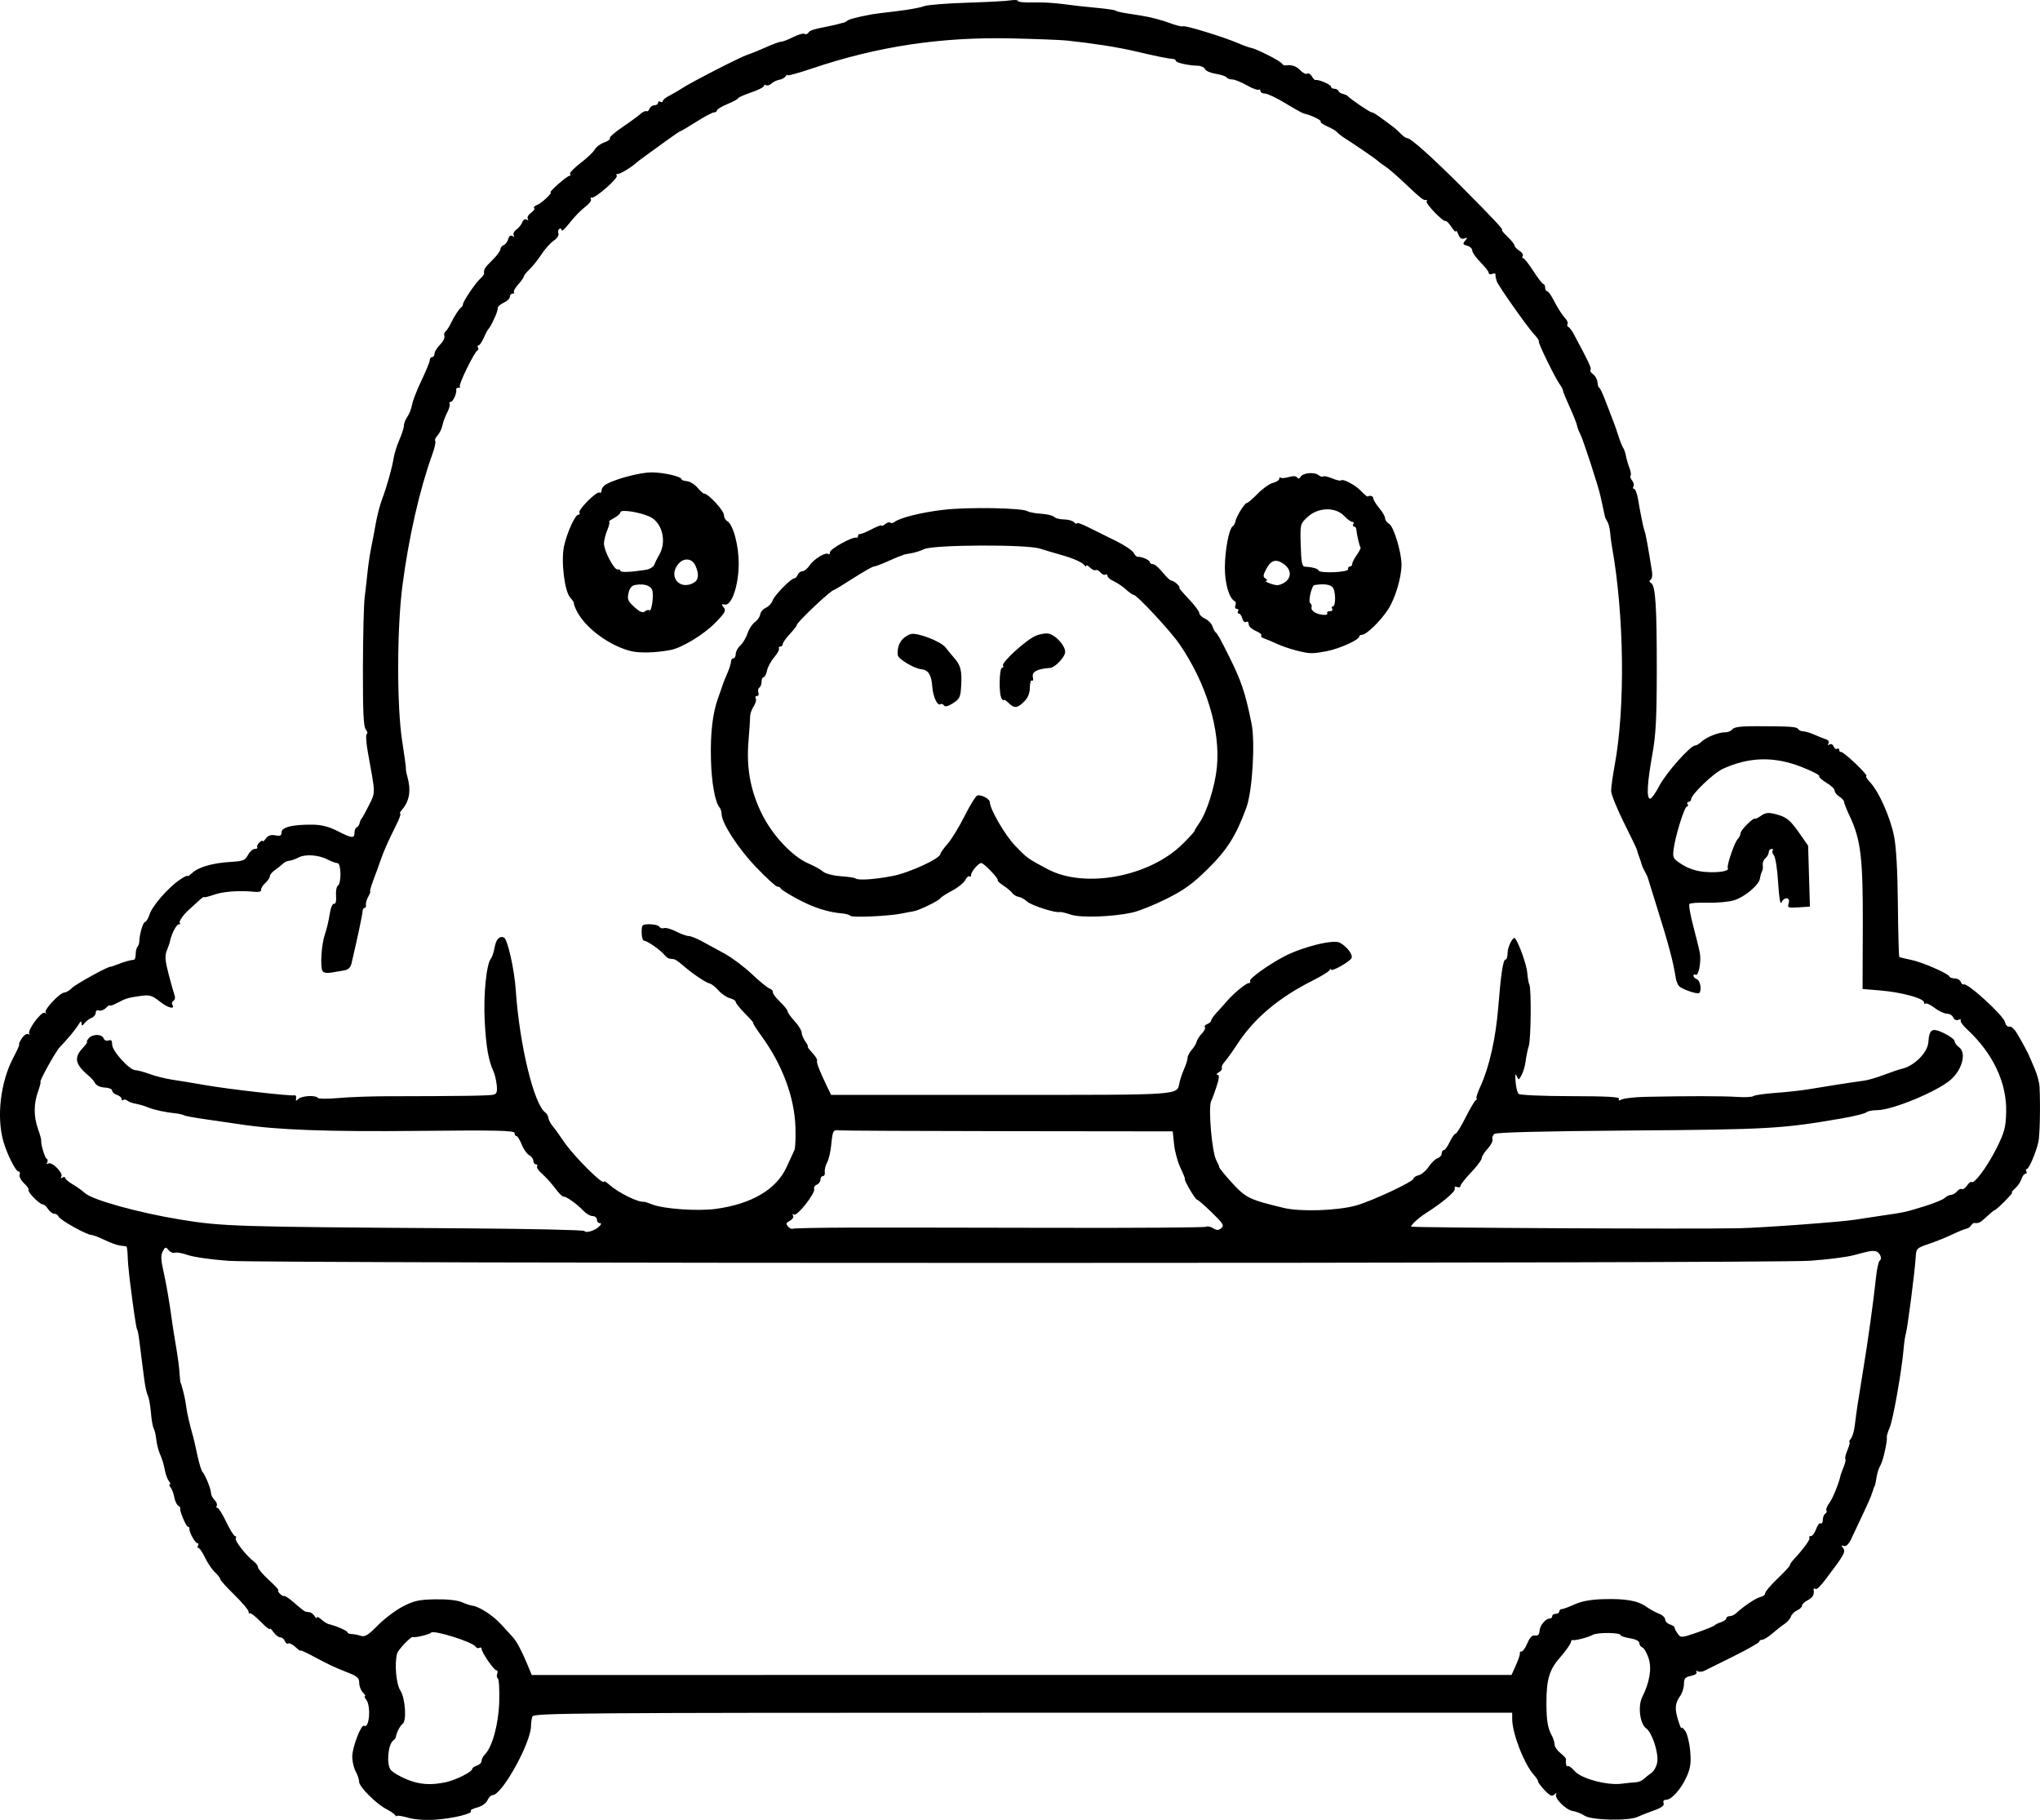<?xml version="1.0" encoding="UTF-8" standalone="no"?>
<!-- Created with Inkscape (http://www.inkscape.org/) -->

<svg
   width="229.384mm"
   height="204.596mm"
   viewBox="0 0 229.384 204.596"
   version="1.1"
   id="svg5"
   xml:space="preserve"
   xmlns="http://www.w3.org/2000/svg"
   xmlns:svg="http://www.w3.org/2000/svg"><defs
     id="defs2" /><g
     id="layer1"
     transform="translate(40.545,-32.711)"><path
       style="fill:#000000;stroke-width:0.265"
       d="m 5.338,237.061 c -0.691,-0.191 -1.259,-0.277 -1.261,-0.19 -0.002,0.087 -0.092,0.038 -0.198,-0.107 -0.107,-0.146 -0.541,-0.443 -0.964,-0.661 -1.16,-0.598 -3.066,-2.499 -3.077,-3.069 -0.005,-0.277 -0.18,-0.8 -0.387,-1.164 -0.208,-0.364 -0.382,-1.107 -0.387,-1.651 -0.01,-1.058 1.003,-3.7 1.34,-3.492 0.587,0.363 0.786,-2.267 0.222,-2.946 -0.172,-0.208 -0.231,-0.377 -0.13,-0.377 0.101,0 -0.004,-0.187 -0.232,-0.416 -0.229,-0.229 -0.416,-0.711 -0.416,-1.072 0,-0.511 -0.219,-0.743 -0.992,-1.051 -2.013,-0.802 -2.176,-0.879 -4.488,-2.108 -0.624,-0.332 -1.135,-0.549 -1.135,-0.482 0,0.067 -0.256,-0.117 -0.569,-0.409 -0.313,-0.292 -0.671,-0.467 -0.796,-0.39 -0.125,0.077 -0.298,-0.046 -0.385,-0.274 -0.087,-0.228 -0.318,-0.414 -0.512,-0.414 -0.194,0 -0.539,-0.265 -0.765,-0.588 -0.227,-0.323 -0.412,-0.483 -0.412,-0.355 0,0.128 -0.471,-0.247 -1.047,-0.835 -0.576,-0.587 -1.112,-1.003 -1.191,-0.924 -0.079,0.079 -0.144,-0.004 -0.144,-0.184 0,-0.18 -0.714,-1.025 -1.587,-1.877 -0.873,-0.852 -1.59,-1.647 -1.592,-1.766 -0.003,-0.12 -0.276,-0.475 -0.607,-0.788 -0.331,-0.314 -0.835,-1.057 -1.12,-1.651 -0.285,-0.594 -0.614,-1.081 -0.732,-1.083 -0.118,-0.002 -0.14,-0.122 -0.051,-0.268 0.09,-0.146 0.057,-0.265 -0.074,-0.265 -0.255,0 -0.975,-1.325 -0.898,-1.654 0.025,-0.109 -0.049,-0.198 -0.165,-0.198 -0.208,0 -0.99,-1.886 -0.865,-2.087 0.035,-0.057 -0.07,-0.185 -0.233,-0.286 -0.163,-0.101 -0.359,-0.527 -0.435,-0.947 -0.076,-0.42 -0.265,-0.917 -0.42,-1.103 -0.155,-0.186 -0.193,-0.339 -0.084,-0.339 0.108,0 0.07,-0.153 -0.084,-0.339 -0.155,-0.186 -0.354,-0.692 -0.443,-1.124 -0.207,-1.002 -0.255,-1.162 -0.615,-2.039 -0.164,-0.398 -0.338,-1.117 -0.387,-1.597 -0.049,-0.48 -0.176,-1.012 -0.281,-1.182 -0.105,-0.17 -0.246,-0.975 -0.313,-1.789 -0.067,-0.814 -0.227,-1.682 -0.355,-1.93 -0.129,-0.248 -0.313,-1.105 -0.41,-1.905 -0.097,-0.8 -0.234,-1.872 -0.305,-2.381 -0.071,-0.509 -0.18,-1.377 -0.244,-1.927 -0.063,-0.551 -0.17,-1.09 -0.237,-1.198 -0.113,-0.182 -0.429,-2.327 -0.865,-5.871 -0.099,-0.8 -0.189,-1.902 -0.202,-2.447 -0.012,-0.546 -0.082,-1.007 -0.155,-1.026 -0.073,-0.019 -0.387,-0.061 -0.699,-0.095 -0.312,-0.034 -1.093,-0.316 -1.737,-0.628 -0.644,-0.312 -1.318,-0.567 -1.499,-0.567 -0.516,0 -3.525,-1.683 -3.667,-2.051 -0.07,-0.182 -0.293,-0.331 -0.494,-0.331 -0.201,0 -0.515,-0.238 -0.697,-0.529 -0.182,-0.291 -0.458,-0.529 -0.614,-0.529 -0.358,0 -1.76,-1.445 -1.578,-1.627 0.074,-0.074 -0.154,-0.406 -0.506,-0.737 -0.353,-0.331 -0.578,-0.768 -0.5,-0.971 0.078,-0.203 0.013,-0.369 -0.145,-0.369 -0.295,0 -1.254,-1.905 -1.665,-3.307 -0.816,-2.786 -0.348,-6.769 1.12,-9.519 0.429,-0.804 0.716,-1.461 0.639,-1.461 -0.078,0 0.053,-0.297 0.291,-0.659 0.238,-0.363 0.568,-0.582 0.734,-0.487 0.166,0.095 0.217,0.079 0.114,-0.036 -0.289,-0.32 1.357,-2.564 1.726,-2.353 0.173,0.099 0.223,0.079 0.11,-0.044 -0.243,-0.267 1.616,-2.242 2.11,-2.242 0.189,0 0.578,-0.235 0.866,-0.522 0.432,-0.432 4.081,-2.443 4.305,-2.372 0.037,0.012 0.425,-0.118 0.861,-0.288 0.747,-0.291 1.329,-0.455 1.786,-0.501 0.109,-0.011 0.198,-0.298 0.198,-0.638 0,-0.34 0.089,-0.707 0.198,-0.816 0.109,-0.109 0.205,-0.397 0.213,-0.639 0.028,-0.837 0.425,-2.161 0.647,-2.161 0.123,0 0.351,-0.387 0.507,-0.86 0.32,-0.969 2.097,-3.001 3.395,-3.883 0.473,-0.321 0.86,-0.512 0.86,-0.424 0,0.088 0.241,-0.064 0.536,-0.339 0.708,-0.66 2.315,-1.123 4.299,-1.238 1.416,-0.082 1.654,-0.176 1.968,-0.776 0.197,-0.375 0.539,-0.682 0.761,-0.682 0.222,0 0.35,-0.089 0.284,-0.198 -0.066,-0.109 0.046,-0.352 0.249,-0.54 0.203,-0.188 0.369,-0.254 0.369,-0.148 0,0.106 0.16,-0.025 0.356,-0.293 0.247,-0.338 0.57,-0.445 1.058,-0.352 0.552,0.106 0.703,0.031 0.703,-0.346 0,-0.569 1.217,-0.872 3.44,-0.856 1.033,0.008 1.856,0.214 2.835,0.71 1.645,0.833 1.927,0.862 1.927,0.192 0,-0.279 0.11,-0.547 0.245,-0.595 0.135,-0.049 0.283,-0.267 0.331,-0.485 0.047,-0.218 0.153,-0.456 0.236,-0.529 0.082,-0.073 0.453,-0.748 0.824,-1.501 0.73,-1.482 0.738,-1.116 -0.13,-5.908 -0.198,-1.091 -0.255,-2.026 -0.127,-2.076 0.127,-0.051 0.079,-0.276 -0.108,-0.502 -0.258,-0.31 -0.336,-1.987 -0.325,-6.92 0.009,-3.58 0.098,-7.165 0.199,-7.965 0.101,-0.8 0.249,-2.099 0.329,-2.887 0.08,-0.787 0.258,-1.978 0.396,-2.646 0.138,-0.668 0.373,-1.91 0.523,-2.76 0.15,-0.85 0.458,-2.041 0.684,-2.646 0.559,-1.494 1.14,-3.551 1.318,-4.672 0.081,-0.509 0.375,-1.447 0.654,-2.084 0.279,-0.637 0.507,-1.355 0.507,-1.595 0,-0.24 0.174,-0.685 0.387,-0.989 0.213,-0.304 0.451,-0.916 0.529,-1.36 0.078,-0.444 0.559,-1.678 1.068,-2.74 0.509,-1.063 0.926,-2.085 0.926,-2.271 0,-0.186 0.119,-0.338 0.265,-0.338 0.146,0 0.265,-0.173 0.265,-0.385 0,-0.212 0.277,-0.662 0.615,-1 0.338,-0.338 0.562,-0.774 0.497,-0.969 -0.065,-0.195 -0.012,-0.429 0.118,-0.522 0.13,-0.092 0.382,-0.465 0.56,-0.829 0.444,-0.909 0.945,-1.688 1.21,-1.882 0.122,-0.089 0.21,-0.239 0.196,-0.332 -0.038,-0.26 1.364,-2.358 1.912,-2.859 0.266,-0.244 0.476,-0.512 0.467,-0.595 -0.055,-0.485 0.068,-0.69 0.906,-1.504 0.508,-0.493 0.924,-1.05 0.926,-1.236 0.002,-0.186 0.17,-0.403 0.374,-0.481 0.204,-0.078 0.434,-0.384 0.511,-0.68 0.089,-0.34 0.259,-0.464 0.464,-0.338 0.199,0.123 0.255,0.09 0.146,-0.088 -0.098,-0.158 0.041,-0.444 0.307,-0.636 0.267,-0.192 0.565,-0.565 0.664,-0.829 0.104,-0.278 0.309,-0.4 0.486,-0.29 0.184,0.114 0.236,0.075 0.13,-0.097 -0.098,-0.158 0.062,-0.455 0.354,-0.66 0.293,-0.205 0.456,-0.448 0.363,-0.541 -0.093,-0.093 0.057,-0.252 0.332,-0.353 0.507,-0.187 1.807,-1.415 1.499,-1.415 -0.092,0 0.3,-0.417 0.873,-0.926 0.572,-0.509 1.137,-0.926 1.254,-0.926 0.118,-1.14e-4 0.153,-0.099 0.078,-0.22 -0.075,-0.121 0.459,-0.673 1.185,-1.227 0.726,-0.554 1.444,-1.238 1.596,-1.521 0.151,-0.283 0.623,-0.635 1.048,-0.783 0.425,-0.148 0.715,-0.363 0.644,-0.478 -0.071,-0.115 0.552,-0.669 1.385,-1.231 0.833,-0.562 1.742,-1.227 2.021,-1.476 0.279,-0.25 0.596,-0.399 0.704,-0.332 0.108,0.067 0.265,-0.056 0.348,-0.274 0.083,-0.217 0.334,-0.395 0.557,-0.395 0.223,0 0.405,-0.126 0.405,-0.28 0,-0.154 0.119,-0.207 0.265,-0.117 0.146,0.09 0.265,0.058 0.265,-0.072 0,-0.13 0.327,-0.4 0.728,-0.601 0.4,-0.201 1.025,-0.565 1.389,-0.809 0.999,-0.669 6.654,-3.571 7.408,-3.802 0.364,-0.111 1.29,-0.486 2.058,-0.833 0.768,-0.347 1.547,-0.63 1.73,-0.63 0.183,0 0.793,-0.234 1.354,-0.521 0.562,-0.286 1.136,-0.45 1.276,-0.363 0.14,0.087 0.334,0.031 0.43,-0.125 0.167,-0.27 0.518,-0.383 2.28,-0.73 0.437,-0.086 0.944,-0.203 1.127,-0.26 0.183,-0.057 0.422,-0.117 0.529,-0.133 0.108,-0.016 0.315,-0.123 0.46,-0.237 0.227,-0.178 1.053,-0.39 2.778,-0.715 0.218,-0.041 1.468,-0.2 2.778,-0.353 1.31,-0.153 2.664,-0.399 3.01,-0.547 0.346,-0.148 2.489,-0.326 4.763,-0.396 2.274,-0.07 4.521,-0.191 4.994,-0.267 0.473,-0.077 0.86,-0.045 0.86,0.071 -10e-5,0.116 0.744,0.186 1.654,0.156 0.91,-0.03 2.428,0.053 3.374,0.185 0.946,0.132 2.613,0.32 3.704,0.417 1.091,0.098 2.092,0.241 2.224,0.318 0.254,0.15 0.422,0.183 2.982,0.584 0.899,0.141 2.257,0.493 3.018,0.782 0.761,0.289 1.476,0.469 1.589,0.399 0.222,-0.137 4.611,1.212 6.249,1.922 0.552,0.239 1.195,0.47 1.43,0.513 0.606,0.111 3.245,1.45 3.439,1.744 0.089,0.135 0.238,0.235 0.331,0.223 0.762,-0.102 1.283,0.059 1.726,0.535 0.286,0.307 0.64,0.483 0.788,0.391 0.148,-0.091 0.387,0.045 0.531,0.303 0.144,0.258 0.328,0.444 0.409,0.415 0.293,-0.108 1.743,0.509 1.743,0.741 0,0.131 0.169,0.239 0.375,0.239 0.206,0 0.415,0.11 0.463,0.245 0.049,0.135 0.267,0.283 0.485,0.331 0.218,0.047 0.456,0.149 0.529,0.227 0.355,0.378 2.514,1.844 2.716,1.844 0.198,0 0.775,0.393 2.528,1.72 0.192,0.146 0.546,0.473 0.787,0.728 0.24,0.255 0.562,0.463 0.714,0.463 0.378,0 2.876,2.241 6.072,5.448 3.538,3.55 4.775,4.871 4.562,4.871 -0.097,0 0.18,0.34 0.615,0.756 0.435,0.416 0.791,0.864 0.791,0.995 0,0.131 0.243,0.39 0.539,0.575 0.297,0.185 0.468,0.452 0.381,0.593 -0.087,0.141 -0.062,0.257 0.056,0.258 0.118,0.001 0.631,0.651 1.14,1.445 0.509,0.793 1.015,1.447 1.124,1.453 0.109,0.006 0.198,0.189 0.198,0.408 0,0.218 0.097,0.397 0.216,0.397 0.119,0 0.415,0.387 0.66,0.86 0.555,1.074 1.012,1.79 1.442,2.259 0.183,0.2 0.272,0.463 0.197,0.584 -0.075,0.121 -0.035,0.261 0.089,0.309 0.124,0.049 0.392,0.4 0.597,0.78 1.701,3.163 2.046,3.896 1.9,4.042 -0.092,0.092 0.038,0.317 0.289,0.5 0.251,0.183 0.476,0.599 0.5,0.923 0.024,0.325 0.11,0.59 0.191,0.59 0.081,0 0.426,0.744 0.768,1.654 0.342,0.91 0.719,1.892 0.838,2.183 0.119,0.291 0.368,1.005 0.554,1.587 0.185,0.582 0.424,1.181 0.531,1.331 0.107,0.15 0.249,0.567 0.317,0.926 0.068,0.359 0.246,0.968 0.396,1.354 0.15,0.385 0.203,0.769 0.119,0.854 -0.084,0.084 -0.007,0.329 0.172,0.545 0.179,0.215 0.248,0.516 0.154,0.668 -0.094,0.152 -0.058,0.276 0.08,0.276 0.138,0 0.343,0.566 0.456,1.257 0.113,0.691 0.248,1.435 0.3,1.654 0.052,0.218 0.136,0.635 0.186,0.926 0.05,0.291 0.157,0.708 0.238,0.926 0.127,0.344 0.427,1.989 0.831,4.56 0.063,0.398 -0.01,0.8 -0.161,0.893 -0.18,0.111 -0.161,0.24 0.057,0.375 0.495,0.306 0.642,2.59 0.635,9.915 -0.005,5.308 -0.104,7.163 -0.505,9.393 -0.567,3.155 -0.659,4.805 -0.273,4.936 0.146,0.049 0.62,-0.595 1.054,-1.431 0.772,-1.486 3.506,-4.563 4.055,-4.563 0.152,0 0.459,-0.183 0.683,-0.406 0.509,-0.509 1.974,-1.094 2.674,-1.068 0.291,0.011 0.655,-0.141 0.81,-0.338 0.199,-0.254 0.967,-0.356 2.646,-0.35 3.939,0.012 4.588,0.056 4.753,0.321 0.087,0.14 0.341,0.255 0.565,0.255 0.224,0 0.783,0.166 1.241,0.369 0.459,0.203 1.05,0.44 1.314,0.527 0.28,0.092 0.401,0.287 0.29,0.466 -0.119,0.192 -0.074,0.236 0.117,0.117 0.172,-0.106 0.377,-0.008 0.465,0.222 0.087,0.227 0.265,0.346 0.395,0.266 0.13,-0.081 0.237,-0.02 0.237,0.134 0,0.154 0.089,0.252 0.198,0.217 0.109,-0.035 0.85,0.561 1.645,1.323 0.796,0.762 1.339,1.386 1.207,1.386 -0.132,0 0.066,0.327 0.438,0.728 0.98,1.051 2.233,3.878 2.669,6.019 0.245,1.202 0.397,3.893 0.433,7.667 0.031,3.198 0.103,5.862 0.16,5.919 0.057,0.057 0.627,0.201 1.267,0.321 1.211,0.226 4.22,1.527 4.374,1.891 0.049,0.115 0.32,0.209 0.604,0.209 0.283,0 0.584,0.178 0.667,0.395 0.083,0.217 0.236,0.343 0.339,0.28 0.382,-0.236 4.439,3.463 4.629,4.221 0.09,0.36 0.305,0.587 0.489,0.518 0.18,-0.068 0.562,0.264 0.849,0.737 0.549,0.906 1.306,2.315 1.421,2.641 0.037,0.106 0.297,0.712 0.578,1.346 0.281,0.634 0.53,1.56 0.553,2.056 0.104,2.193 0.034,5.467 -0.132,6.194 -0.276,1.206 -1.061,3.041 -1.302,3.042 -0.118,5.3e-4 -0.14,0.12 -0.051,0.266 0.09,0.146 0.045,0.265 -0.099,0.265 -0.144,0 -0.347,0.268 -0.45,0.595 -0.103,0.327 -0.427,0.804 -0.72,1.058 -0.292,0.255 -0.446,0.463 -0.34,0.463 0.199,0 -1.73,1.943 -1.963,1.977 -0.073,0.011 -0.477,0.344 -0.899,0.741 -0.704,0.663 -0.904,0.764 -1.387,0.699 -0.093,-0.012 -0.254,0.115 -0.357,0.282 -0.104,0.168 -0.355,0.335 -0.559,0.372 -0.204,0.037 -0.906,0.325 -1.561,0.64 -0.655,0.315 -1.834,0.79 -2.621,1.057 -1.387,0.47 -1.432,0.515 -1.487,1.526 -0.079,1.45 -0.936,8.099 -1.107,8.582 -0.077,0.218 -0.191,0.992 -0.252,1.72 -0.202,2.393 -1.17,7.876 -1.554,8.793 -0.207,0.495 -0.356,0.981 -0.332,1.08 0.088,0.365 -0.391,2.578 -0.669,3.091 -0.293,0.539 -0.405,0.912 -0.557,1.852 -0.047,0.291 -0.116,0.559 -0.152,0.595 -0.037,0.036 -0.097,0.185 -0.133,0.331 -0.036,0.146 -0.096,0.324 -0.132,0.397 -0.036,0.073 -0.087,0.222 -0.113,0.331 -0.043,0.182 -1.119,2.519 -2.233,4.848 -0.291,0.609 -0.59,0.899 -0.839,0.817 -0.31,-0.102 -0.324,-0.051 -0.071,0.255 0.256,0.31 0.095,0.685 -0.841,1.961 -1.703,2.321 -2.08,2.743 -2.317,2.597 -0.118,-0.073 -0.197,-0.034 -0.176,0.086 0.1,0.574 -0.078,0.89 -0.672,1.202 -0.356,0.187 -0.637,0.458 -0.625,0.604 0.012,0.146 -0.233,0.383 -0.546,0.527 -0.312,0.144 -0.631,0.461 -0.708,0.704 -0.077,0.243 -0.403,0.617 -0.725,0.832 -0.322,0.215 -0.942,0.701 -1.379,1.082 -0.437,0.38 -0.943,0.691 -1.124,0.692 -0.182,1.8e-4 -0.331,0.096 -0.331,0.213 0,0.117 -1.28,0.847 -2.844,1.622 -1.564,0.775 -3.057,1.516 -3.318,1.648 -0.261,0.132 -0.606,0.157 -0.768,0.057 -0.166,-0.103 -0.221,-0.063 -0.126,0.091 0.096,0.155 -0.172,0.341 -0.621,0.431 -0.651,0.13 -0.789,0.288 -0.789,0.899 0,0.408 -0.185,1.006 -0.412,1.33 -0.597,0.853 -0.651,1.449 -0.247,2.744 0.197,0.633 0.367,1.035 0.377,0.893 0.01,-0.142 0.2,0.004 0.424,0.322 0.223,0.319 0.473,1.328 0.555,2.242 0.118,1.312 0.039,1.913 -0.373,2.853 -0.615,1.403 -1.707,2.646 -2.324,2.646 -0.272,0 -0.383,0.144 -0.292,0.381 0.103,0.268 -0.222,0.511 -1.096,0.822 -0.683,0.243 -1.509,0.567 -1.834,0.721 -1.002,0.473 -5.17,0.38 -5.952,-0.133 -0.37,-0.243 -0.966,-0.48 -1.323,-0.528 -0.766,-0.103 -2.118,-1.462 -1.879,-1.89 0.1,-0.179 0.027,-0.169 -0.182,0.025 -0.279,0.258 -0.499,0.166 -1.097,-0.461 -0.412,-0.431 -0.749,-0.881 -0.749,-1.001 0,-0.119 -0.211,-0.448 -0.47,-0.73 -1.077,-1.177 -2.436,-4.668 -2.439,-6.268 l -0.001,-0.728 H 74.49 c -49.913,0 -55.02,0.039 -55.166,0.419 -0.088,0.23 -0.161,0.71 -0.161,1.067 0,1.884 -3.263,7.775 -4.307,7.775 -0.182,0 -0.448,0.262 -0.591,0.583 -0.151,0.338 -0.634,0.678 -1.15,0.809 -0.489,0.124 -0.812,0.303 -0.718,0.397 0.279,0.279 -1.959,0.831 -3.949,0.973 -1.13,0.081 -2.342,-0.003 -3.109,-0.215 z m 4.316,-4.005 c 1.072,-0.236 2.893,-1.155 2.893,-1.46 0,-0.121 0.238,-0.296 0.529,-0.388 0.291,-0.092 0.529,-0.33 0.529,-0.528 0,-0.198 0.172,-0.533 0.383,-0.743 0.832,-0.832 1.534,-3.436 1.603,-5.943 0.037,-1.348 -0.033,-2.513 -0.154,-2.588 -0.122,-0.075 -0.154,-0.311 -0.072,-0.525 0.082,-0.214 0.038,-0.388 -0.097,-0.388 -0.275,0 -1.663,-2.02 -1.663,-2.421 0,-0.141 -0.111,-0.188 -0.246,-0.104 -0.135,0.084 -0.326,0.024 -0.423,-0.133 -0.328,-0.531 -4.8,-1.93 -5.022,-1.571 -0.118,0.19 -1.901,0.616 -2.046,0.488 -0.153,-0.135 -1.638,1.418 -1.755,1.836 -0.32,1.14 -0.118,3.457 0.365,4.189 0.555,0.843 0.723,3.425 0.244,3.744 -0.272,0.181 -0.703,1.017 -0.752,1.456 -0.013,0.114 -0.142,0.293 -0.287,0.397 -0.601,0.429 -0.798,2.672 -0.291,3.318 0.209,0.266 1.034,0.75 1.834,1.075 1.445,0.587 2.698,0.669 4.427,0.29 z m 133.73,0.027 c 0.291,-0.013 0.684,-0.17 0.873,-0.348 0.189,-0.179 0.584,-0.493 0.879,-0.699 0.294,-0.206 0.594,-0.749 0.666,-1.208 0.167,-1.057 -0.583,-3.346 -1.247,-3.812 -0.7,-0.49 -0.955,-2.487 -0.447,-3.503 0.845,-1.692 1.098,-3.237 0.719,-4.385 -0.195,-0.59 -0.51,-1.133 -0.7,-1.206 -0.19,-0.073 -0.345,-0.297 -0.345,-0.498 0,-0.222 -0.416,-0.432 -1.058,-0.535 -0.582,-0.093 -1.058,-0.254 -1.058,-0.358 0,-0.291 -2.578,-0.315 -3.105,-0.029 -0.524,0.284 -1.949,0.66 -2.253,0.593 -0.109,-0.024 -0.198,0.051 -0.198,0.167 0,0.212 -0.586,1.05 -1.323,1.893 -1.128,1.29 -1.454,2.425 -1.447,5.039 0.005,1.957 0.143,2.794 0.599,3.621 0.175,0.318 0.319,0.777 0.319,1.02 0,0.243 0.295,0.675 0.656,0.959 0.361,0.284 0.645,0.599 0.63,0.7 -0.066,0.457 0.051,0.918 0.196,0.773 0.088,-0.088 0.434,0.16 0.77,0.551 0.73,0.851 3.645,1.635 5.289,1.423 0.582,-0.075 1.296,-0.147 1.587,-0.16 z m -13.467,-13.184 c 0.276,-0.614 0.472,-1.208 0.436,-1.32 -0.036,-0.112 0.051,-0.204 0.195,-0.204 0.144,0 0.438,-0.423 0.654,-0.939 0.27,-0.646 0.538,-0.915 0.859,-0.86 0.32,0.055 0.477,-0.102 0.5,-0.498 0.036,-0.617 0.68,-1.407 1.147,-1.407 0.156,0 0.283,-0.119 0.283,-0.265 0,-0.146 0.179,-0.265 0.397,-0.265 0.218,0 0.397,-0.119 0.397,-0.265 0,-0.146 0.126,-0.265 0.279,-0.265 0.154,0 0.803,-0.239 1.443,-0.53 0.789,-0.36 1.828,-0.549 3.227,-0.588 2.522,-0.07 3.879,0.168 4.836,0.85 0.401,0.286 1.042,0.638 1.425,0.784 0.383,0.146 0.696,0.438 0.696,0.65 0,0.212 0.238,0.461 0.529,0.554 0.291,0.092 0.529,0.256 0.529,0.364 0,0.108 0.161,0.417 0.358,0.686 0.347,0.474 0.418,0.469 2.183,-0.143 1.003,-0.348 1.884,-0.708 1.957,-0.801 0.073,-0.092 0.4,-0.251 0.728,-0.354 0.327,-0.102 0.595,-0.297 0.595,-0.433 0,-0.136 0.17,-0.247 0.378,-0.247 0.208,0 0.535,-0.149 0.728,-0.331 0.817,-0.773 2.257,-1.732 2.739,-1.825 0.286,-0.055 0.521,-0.244 0.521,-0.419 0,-0.176 0.625,-0.915 1.389,-1.644 0.764,-0.729 1.389,-1.407 1.389,-1.507 0,-0.1 0.176,-0.371 0.39,-0.601 1.167,-1.254 1.959,-2.348 1.809,-2.498 -0.094,-0.094 -0.025,-0.17 0.152,-0.17 0.177,0 0.447,-0.357 0.599,-0.793 0.152,-0.436 0.384,-0.727 0.515,-0.646 0.131,0.081 0.239,-0.09 0.239,-0.382 0,-0.291 0.121,-0.604 0.269,-0.695 0.148,-0.091 0.209,-0.263 0.136,-0.381 -0.073,-0.118 0.08,-0.497 0.341,-0.842 0.374,-0.494 1.124,-2.364 1.26,-3.14 0.013,-0.073 0.165,-0.476 0.339,-0.897 0.174,-0.42 0.258,-0.822 0.187,-0.893 -0.071,-0.071 0.039,-0.531 0.244,-1.022 0.205,-0.491 0.305,-0.892 0.222,-0.892 -0.083,0 -0.015,-0.164 0.152,-0.365 0.167,-0.201 0.36,-0.826 0.43,-1.389 0.237,-1.899 0.382,-2.865 0.91,-6.051 0.573,-3.46 1.206,-8.007 1.492,-10.716 0.1,-0.946 0.287,-1.789 0.416,-1.873 0.358,-0.233 -0.045,-1.033 -0.538,-1.069 -0.504,-0.036 -0.506,-0.036 -2.419,0.471 -0.8,0.212 -3.008,0.49 -4.907,0.618 -4.687,0.316 -173.4,0.324 -177.799,0.008 -1.885,-0.135 -3.936,-0.426 -4.557,-0.646 -0.621,-0.22 -1.287,-0.339 -1.479,-0.265 -0.192,0.074 -0.509,-0.058 -0.704,-0.293 -0.321,-0.387 -0.382,-0.375 -0.656,0.136 -0.23,0.43 -0.214,0.951 0.068,2.201 0.347,1.535 0.664,3.392 1.004,5.871 0.08,0.582 0.28,1.832 0.444,2.778 0.164,0.946 0.329,2.196 0.365,2.778 0.036,0.582 0.089,1.088 0.117,1.124 0.028,0.036 0.076,0.155 0.106,0.265 0.318,1.156 0.427,1.655 0.533,2.447 0.107,0.799 0.365,1.914 0.796,3.44 0.062,0.218 0.27,1.134 0.462,2.035 0.192,0.901 0.447,1.734 0.565,1.852 0.307,0.305 0.962,1.927 0.962,2.382 0,0.211 0.18,0.563 0.399,0.783 0.22,0.22 0.332,0.509 0.249,0.643 -0.083,0.134 -0.046,0.243 0.081,0.243 0.127,0 0.573,0.714 0.99,1.587 0.417,0.873 0.863,1.587 0.99,1.587 0.127,0 0.162,0.112 0.078,0.249 -0.156,0.252 1.193,1.977 2.041,2.611 0.255,0.19 0.463,0.483 0.463,0.651 0,0.168 0.556,0.816 1.236,1.44 0.68,0.624 1.152,1.135 1.048,1.135 -0.104,0 -0.035,0.166 0.153,0.369 0.188,0.203 0.413,0.326 0.501,0.273 0.088,-0.053 0.624,0.317 1.191,0.821 0.567,0.505 1.12,0.932 1.229,0.951 0.109,0.018 0.322,0.048 0.473,0.066 0.151,0.018 0.387,0.212 0.525,0.43 0.138,0.218 0.253,0.289 0.255,0.157 0.002,-0.132 0.232,-0.033 0.51,0.218 0.278,0.252 0.665,0.492 0.86,0.534 0.768,0.166 2.074,0.739 2.074,0.911 0,0.1 0.208,0.186 0.463,0.191 0.255,0.005 0.72,0.094 1.034,0.199 0.46,0.154 0.829,-0.072 1.907,-1.167 0.735,-0.747 2.002,-1.703 2.816,-2.126 1.249,-0.648 1.818,-0.774 3.649,-0.808 1.315,-0.024 2.482,0.099 2.963,0.311 0.437,0.193 0.972,0.372 1.191,0.398 0.785,0.092 2.344,1.104 3.273,2.124 0.521,0.572 1.11,1.219 1.309,1.437 0.429,0.471 1.008,1.563 1.648,3.11 l 0.466,1.126 55.086,-0.004 55.086,-0.004 0.502,-1.117 z M 26.826,170.589 c 0.266,-0.253 0.286,-0.368 0.066,-0.368 -0.177,0 -0.321,-0.179 -0.321,-0.397 0,-0.218 -0.217,-0.397 -0.481,-0.397 -0.265,0 -0.73,-0.268 -1.034,-0.595 -0.695,-0.749 -1.996,-1.67 -2.244,-1.589 -0.103,0.034 -0.518,-0.384 -0.921,-0.928 -0.403,-0.544 -1.061,-1.272 -1.461,-1.618 -0.4,-0.346 -0.663,-0.733 -0.585,-0.86 0.078,-0.127 0.017,-0.231 -0.138,-0.231 -0.154,0 -0.28,-0.174 -0.28,-0.388 0,-0.213 -0.212,-0.501 -0.471,-0.64 -0.259,-0.139 -0.639,-0.679 -0.843,-1.2 -0.205,-0.521 -0.469,-0.948 -0.587,-0.948 -0.118,0 -0.215,-0.155 -0.215,-0.345 0,-0.28 -2.041,-0.324 -10.782,-0.235 -10.255,0.104 -15.947,-0.105 -20.042,-0.735 -0.873,-0.134 -2.6,-0.386 -3.836,-0.558 -1.237,-0.172 -2.363,-0.379 -2.502,-0.46 -0.139,-0.081 -0.556,-0.178 -0.926,-0.215 -1.208,-0.123 -2.436,-0.39 -3.148,-0.685 -0.385,-0.159 -0.994,-0.337 -1.354,-0.397 -0.36,-0.059 -0.788,-0.218 -0.95,-0.353 -0.163,-0.135 -0.374,-0.167 -0.47,-0.071 -0.096,0.096 -0.174,0.043 -0.174,-0.117 0,-0.16 -0.238,-0.366 -0.529,-0.459 -0.291,-0.092 -0.529,-0.309 -0.53,-0.481 -2.65e-4,-0.172 -0.373,-0.326 -0.829,-0.343 -0.47,-0.017 -0.934,-0.219 -1.073,-0.467 -0.134,-0.24 -0.422,-0.584 -0.639,-0.764 -1.623,-1.346 -1.805,-2.091 -0.778,-3.199 0.357,-0.385 0.58,-0.7 0.497,-0.7 -0.084,0 -0.004,-0.179 0.177,-0.397 0.424,-0.51 1.486,-0.513 1.681,-0.004 0.086,0.223 0.326,0.325 0.557,0.236 0.296,-0.113 0.407,0.015 0.407,0.47 0,0.724 1.947,2.868 2.61,2.874 0.238,0.002 0.968,0.199 1.623,0.438 0.655,0.239 1.786,0.522 2.514,0.629 0.728,0.107 2.441,0.389 3.807,0.627 2.556,0.445 9.406,1.227 9.925,1.133 0.16,-0.029 0.253,0.126 0.206,0.344 -0.068,0.318 -0.018,0.331 0.251,0.066 0.371,-0.364 1.976,-0.454 2.181,-0.121 0.071,0.115 1.12,0.122 2.331,0.015 1.211,-0.107 3.57,-0.196 5.244,-0.198 8.522,-0.011 11.815,-0.059 12.216,-0.18 0.338,-0.102 0.415,-0.363 0.329,-1.114 -0.062,-0.54 -0.225,-1.219 -0.363,-1.51 -0.558,-1.181 -0.838,-2.798 -0.986,-5.701 -0.152,-2.983 0.195,-6.377 0.716,-7.005 0.128,-0.154 0.305,-0.689 0.393,-1.189 0.167,-0.948 0.533,-1.351 1.048,-1.154 0.411,0.158 1.178,3.566 1.34,5.956 0.418,6.159 2.067,12.922 3.353,13.75 0.136,0.087 0.275,0.349 0.309,0.583 0.034,0.233 0.246,0.638 0.471,0.9 0.225,0.262 0.809,1.07 1.299,1.796 1.1,1.63 4.482,4.991 4.482,4.453 0,-0.097 0.268,0.06 0.595,0.35 1.046,0.925 3.249,2.013 3.903,1.927 0.073,-0.01 0.489,0.124 0.926,0.297 1.285,0.509 5.112,0.778 7.144,0.502 4.03,-0.548 6.81,-2.182 7.956,-4.677 0.386,-0.84 0.786,-1.705 0.889,-1.923 0.103,-0.218 0.156,-1.376 0.118,-2.572 -0.109,-3.406 -1.47,-7.042 -3.865,-10.327 -0.557,-0.764 -0.95,-1.389 -0.872,-1.389 0.077,0 -0.336,-0.476 -0.918,-1.058 -0.582,-0.582 -1.058,-1.175 -1.058,-1.318 0,-0.143 -0.298,-0.334 -0.662,-0.426 -0.364,-0.091 -0.936,-0.481 -1.27,-0.865 -0.335,-0.384 -0.781,-0.736 -0.991,-0.782 -0.452,-0.098 -1.92,-1.089 -3.004,-2.029 -0.423,-0.367 -0.869,-0.681 -0.992,-0.699 -0.123,-0.018 -0.352,-0.048 -0.509,-0.066 -0.157,-0.018 -0.426,-0.212 -0.598,-0.43 -0.418,-0.531 -1.935,-1.587 -2.28,-1.587 -0.151,0 -0.275,-0.417 -0.275,-0.926 0,-0.879 0.046,-0.926 0.91,-0.926 0.501,0 0.989,0.127 1.085,0.283 0.096,0.155 0.331,0.223 0.522,0.149 0.191,-0.073 0.8,0.097 1.352,0.379 0.553,0.282 1.19,0.512 1.416,0.512 0.226,0 0.885,0.259 1.465,0.575 0.58,0.316 1.729,0.941 2.553,1.389 0.824,0.448 2.203,1.478 3.065,2.29 0.861,0.812 1.766,1.553 2.01,1.646 0.244,0.094 0.413,0.278 0.375,0.41 -0.038,0.132 0.318,0.612 0.791,1.068 0.473,0.456 0.86,0.939 0.86,1.074 0,0.135 0.357,0.637 0.794,1.115 0.437,0.478 0.794,1.054 0.794,1.28 0,0.226 0.185,0.676 0.412,0.999 0.227,0.323 0.351,0.588 0.277,0.588 -0.074,0 0.155,0.313 0.509,0.695 0.354,0.382 0.595,0.774 0.535,0.871 -0.108,0.174 0.264,1.14 1.129,2.933 l 0.447,0.926 h 19.163 c 20.684,0 19.691,0.07 20.019,-1.408 0.087,-0.39 0.325,-1.084 0.53,-1.543 0.205,-0.459 0.372,-1.002 0.372,-1.207 0,-0.205 0.208,-0.609 0.463,-0.896 0.255,-0.288 0.502,-0.697 0.549,-0.91 0.047,-0.213 0.316,-0.633 0.598,-0.935 0.281,-0.302 0.434,-0.626 0.339,-0.721 -0.095,-0.095 0.023,-0.248 0.262,-0.339 0.239,-0.092 0.435,-0.268 0.435,-0.391 0,-0.123 0.268,-0.512 0.595,-0.864 0.327,-0.352 0.838,-0.923 1.135,-1.269 0.797,-0.929 2.192,-2.085 2.516,-2.085 0.155,0 0.216,-0.108 0.135,-0.239 -0.147,-0.238 2.061,-1.826 3.821,-2.748 2.072,-1.085 5.537,-1.946 6.265,-1.557 0.787,0.421 1.484,1.319 1.331,1.717 -0.155,0.404 -2.302,1.614 -2.308,1.301 -0.002,-0.107 -0.091,-0.061 -0.198,0.102 -0.107,0.163 -0.94,0.672 -1.852,1.13 -3.862,1.942 -6.589,4.242 -8.501,7.168 -0.525,0.803 -1.158,1.686 -1.408,1.963 -0.25,0.277 -0.396,0.597 -0.325,0.711 0.071,0.115 -0.082,0.331 -0.34,0.481 -0.258,0.15 -0.327,0.276 -0.154,0.281 0.232,0.006 0.21,0.338 -0.083,1.265 -0.218,0.691 -0.494,1.439 -0.612,1.662 -0.365,0.691 0.072,5.798 0.574,6.7 0.174,0.312 0.32,0.656 0.325,0.765 0.005,0.109 0.664,0.913 1.464,1.786 1.521,1.661 1.969,1.876 5.821,2.795 1.857,0.443 5.999,0.303 8.081,-0.274 1.799,-0.498 6.471,-2.685 6.471,-3.029 0,-0.126 0.268,-0.297 0.595,-0.382 0.327,-0.084 0.833,-0.515 1.124,-0.956 0.291,-0.442 0.738,-0.87 0.992,-0.952 0.255,-0.082 0.463,-0.319 0.463,-0.528 0,-0.208 0.105,-0.379 0.234,-0.379 0.129,0 0.432,-0.417 0.674,-0.926 0.242,-0.509 0.535,-0.926 0.652,-0.926 0.117,0 0.615,-0.804 1.107,-1.786 0.492,-0.982 1.016,-1.873 1.164,-1.98 0.148,-0.107 0.187,-0.196 0.086,-0.198 -0.101,-0.002 0.116,-0.659 0.483,-1.46 0.948,-2.07 1.682,-5.353 1.954,-8.73 0.31,-3.86 0.548,-5.424 0.826,-5.424 0.126,0 0.229,-0.334 0.229,-0.743 0,-0.699 0.635,-1.925 0.849,-1.638 0.451,0.606 1.292,2.988 1.364,3.863 0.049,0.597 0.152,1.192 0.229,1.323 0.24,0.406 0.191,6.147 -0.059,6.917 -0.13,0.401 -0.287,1.154 -0.348,1.672 -0.061,0.519 -0.265,1.23 -0.453,1.582 -0.328,0.612 -0.351,0.617 -0.557,0.116 -0.145,-0.354 -0.187,-0.154 -0.129,0.616 0.047,0.627 0.199,1.252 0.337,1.39 0.142,0.142 2.688,0.255 5.868,0.26 4.11,0.006 5.567,0.089 5.432,0.308 -0.131,0.212 -0.037,0.229 0.321,0.058 0.279,-0.133 1.459,-0.262 2.623,-0.288 4.564,-0.102 8.804,-0.098 10.319,0.008 0.873,0.061 1.707,0.019 1.852,-0.094 0.146,-0.113 1.277,-0.276 2.514,-0.361 1.237,-0.086 2.963,-0.279 3.836,-0.429 1.716,-0.296 4.808,-0.775 6.085,-0.943 0.437,-0.057 1.449,-0.354 2.249,-0.658 0.8,-0.305 1.678,-0.602 1.951,-0.662 1.431,-0.312 2.956,-1.83 3.033,-3.019 0.095,-1.469 0.418,-1.649 1.776,-0.987 0.647,0.315 1.176,0.715 1.177,0.889 5.3e-4,0.174 0.216,0.471 0.479,0.661 0.869,0.629 0.402,2.498 -0.914,3.664 -1.493,1.322 -6.581,3.428 -8.284,3.428 -0.53,0 -1.077,0.111 -1.215,0.247 -0.138,0.136 -1.382,0.443 -2.765,0.682 -6.695,1.158 -8.208,1.244 -23.663,1.358 -9.89,0.073 -15.178,0.206 -15.396,0.386 -0.183,0.152 -0.275,0.423 -0.206,0.604 0.069,0.181 -0.176,0.654 -0.545,1.053 -0.369,0.398 -0.671,0.882 -0.671,1.074 0,0.193 -0.536,0.909 -1.191,1.593 -0.655,0.683 -1.191,1.366 -1.191,1.517 0,0.151 -0.173,0.208 -0.383,0.127 -0.233,-0.089 -0.335,-0.02 -0.259,0.178 0.116,0.303 -1.366,1.567 -3.19,2.721 -0.818,0.517 -1.724,1.332 -1.724,1.55 0,0.135 32.108,0.294 36.909,0.183 2.772,-0.064 11.696,-0.726 13.097,-0.972 0.364,-0.064 1.554,-0.245 2.646,-0.403 2.882,-0.418 2.862,-0.413 5.027,-1.08 1.091,-0.336 2.142,-0.764 2.334,-0.952 0.192,-0.187 0.505,-0.341 0.695,-0.341 0.19,0 0.493,-0.177 0.673,-0.394 0.18,-0.217 0.424,-0.334 0.543,-0.26 0.119,0.074 0.384,-0.106 0.589,-0.398 0.205,-0.293 0.432,-0.473 0.504,-0.4 0.282,0.282 1.769,-1.714 2.78,-3.734 0.928,-1.853 1.069,-2.376 1.115,-4.113 0.087,-3.293 -1.489,-6.632 -4.395,-9.312 -0.468,-0.431 -0.789,-0.884 -0.714,-1.005 0.075,-0.122 -0.047,-0.151 -0.272,-0.064 -0.241,0.092 -0.475,-0.018 -0.571,-0.268 -0.09,-0.233 -0.407,-0.424 -0.705,-0.424 -0.298,0 -0.926,-0.292 -1.394,-0.65 -0.469,-0.358 -0.926,-0.576 -1.017,-0.485 -0.091,0.091 -0.165,0.031 -0.165,-0.133 0,-0.447 -2.506,-1.137 -4.846,-1.335 l -2.068,-0.175 0.025,-7.024 c 0.028,-7.661 -0.216,-9.734 -1.451,-12.364 -0.361,-0.768 -0.656,-1.511 -0.656,-1.651 0,-0.14 -0.238,-0.404 -0.529,-0.586 -0.291,-0.182 -0.529,-0.484 -0.529,-0.673 0,-0.188 -0.417,-0.588 -0.926,-0.888 -0.509,-0.3 -0.87,-0.636 -0.802,-0.747 0.068,-0.11 -0.833,-0.575 -2.002,-1.032 -3.075,-1.204 -5.887,-1.135 -8.839,0.216 -1.06,0.485 -3.572,2.898 -3.572,3.431 0,0.156 -0.126,0.284 -0.28,0.284 -0.154,0 -0.207,0.119 -0.117,0.265 0.09,0.146 0.055,0.265 -0.078,0.265 -0.277,0 -1.31,3.342 -1.495,4.833 -0.115,0.932 -0.052,1.041 0.979,1.692 0.709,0.448 1.606,0.739 2.514,0.815 1.497,0.127 2.813,-0.08 2.609,-0.41 -0.162,-0.262 0.743,-2.916 1.125,-3.298 0.164,-0.164 0.299,-0.453 0.299,-0.641 0,-0.337 1.461,-1.798 1.632,-1.632 0.048,0.047 0.362,-0.106 0.697,-0.341 0.48,-0.336 0.817,-0.373 1.587,-0.176 1.275,0.327 1.626,0.609 2.75,2.212 l 0.936,1.336 0.102,3.427 0.102,3.427 -1.28,0.082 c -1.187,0.076 -1.267,0.042 -1.107,-0.463 0.218,-0.688 -0.501,-0.76 -0.813,-0.082 -0.133,0.289 -0.273,-0.547 -0.374,-2.226 -0.089,-1.479 -0.302,-2.859 -0.475,-3.067 -0.172,-0.208 -0.235,-0.456 -0.139,-0.552 0.096,-0.096 0.035,-0.174 -0.135,-0.174 -0.17,0 -0.309,0.164 -0.309,0.364 0,0.2 -0.167,0.503 -0.372,0.673 -0.204,0.17 -0.339,0.512 -0.299,0.76 0.04,0.248 0.002,0.571 -0.084,0.716 -0.086,0.146 -0.189,0.503 -0.229,0.794 -0.102,0.747 -1.723,2.104 -2.955,2.473 -0.573,0.172 -1.884,0.289 -2.914,0.262 -1.03,-0.028 -1.957,0.034 -2.06,0.136 -0.103,0.103 0.09,1.225 0.427,2.494 0.338,1.269 0.672,2.634 0.743,3.034 0.171,0.96 -0.155,2.638 -0.473,2.441 -0.138,-0.085 -0.251,-0.042 -0.251,0.097 0,0.139 0.179,0.32 0.397,0.404 0.377,0.145 0.558,1.243 0.255,1.546 -0.18,0.18 -1.902,-0.404 -2.267,-0.77 -0.152,-0.152 -0.324,-0.589 -0.382,-0.971 -0.271,-1.775 -0.817,-3.816 -2.168,-8.102 -0.527,-1.673 -0.971,-3.102 -0.986,-3.175 -0.015,-0.073 -0.16,-0.37 -0.322,-0.661 -0.162,-0.291 -0.321,-0.648 -0.353,-0.794 -0.032,-0.146 -0.163,-0.54 -0.291,-0.877 -0.128,-0.337 -0.233,-0.671 -0.233,-0.742 0,-0.071 -0.655,-1.437 -1.455,-3.034 -0.8,-1.597 -1.453,-3.228 -1.45,-3.623 0.003,-0.395 0.181,-1.671 0.396,-2.836 1.207,-6.534 1.08,-16.887 -0.302,-24.606 -0.078,-0.437 -0.172,-1.16 -0.208,-1.607 -0.036,-0.447 -0.174,-0.983 -0.305,-1.191 -0.132,-0.208 -0.25,-0.437 -0.264,-0.51 -0.021,-0.111 -0.113,-0.537 -0.518,-2.381 -0.25,-1.14 -1.981,-6.444 -2.276,-6.975 -0.151,-0.271 -0.315,-0.705 -0.365,-0.964 -0.05,-0.259 -0.411,-1.168 -0.803,-2.021 -0.392,-0.852 -0.734,-1.686 -0.76,-1.853 -0.026,-0.167 -0.172,-0.465 -0.324,-0.661 -0.5,-0.647 -2.521,-4.768 -2.398,-4.891 0.066,-0.066 -0.193,-0.452 -0.575,-0.858 -0.715,-0.759 -4.095,-5.565 -4.163,-5.919 -0.021,-0.109 -0.067,-0.288 -0.102,-0.397 -0.035,-0.109 -0.052,-0.283 -0.036,-0.387 0.015,-0.104 -0.149,-0.121 -0.366,-0.038 -0.217,0.083 -0.394,0.031 -0.394,-0.115 0,-0.147 -0.417,-0.683 -0.926,-1.192 -0.509,-0.509 -0.926,-1.103 -0.926,-1.319 0,-0.216 -0.258,-0.46 -0.573,-0.542 -0.487,-0.127 -0.521,-0.212 -0.227,-0.566 0.293,-0.353 0.28,-0.391 -0.087,-0.25 -0.297,0.114 -0.511,-0.029 -0.682,-0.457 -0.137,-0.343 -0.258,-0.504 -0.268,-0.358 -0.01,0.146 -0.241,-0.073 -0.513,-0.485 -0.272,-0.412 -0.563,-0.71 -0.647,-0.661 -0.252,0.145 -2.285,-1.963 -2.132,-2.211 0.078,-0.125 0.04,-0.195 -0.083,-0.155 -0.253,0.082 -0.584,-0.182 -2.55,-2.044 -0.769,-0.728 -1.673,-1.502 -2.01,-1.72 -0.337,-0.218 -0.746,-0.524 -0.911,-0.678 -0.25,-0.236 -2.303,-1.641 -3.843,-2.629 -0.227,-0.146 -0.534,-0.398 -0.683,-0.56 -0.149,-0.163 -0.649,-0.456 -1.111,-0.651 -0.462,-0.196 -0.79,-0.438 -0.728,-0.538 0.098,-0.159 -1.052,-0.707 -1.892,-0.902 -0.157,-0.036 -1.092,-0.556 -2.078,-1.155 -0.985,-0.599 -2.017,-1.088 -2.293,-1.088 -0.276,0 -0.502,-0.126 -0.502,-0.28 0,-0.154 -0.096,-0.221 -0.213,-0.148 -0.117,0.073 -0.725,-0.159 -1.35,-0.514 -0.625,-0.355 -1.355,-0.646 -1.623,-0.646 -0.268,0 -0.55,-0.103 -0.629,-0.23 -0.078,-0.126 -0.625,-0.307 -1.216,-0.402 -0.591,-0.094 -1.137,-0.334 -1.213,-0.532 -0.076,-0.198 -0.458,-0.369 -0.85,-0.379 -1.063,-0.028 -2.431,-0.343 -2.431,-0.559 0,-0.105 -0.149,-0.197 -0.331,-0.205 -0.481,-0.021 -1.72,-0.271 -4.214,-0.853 -2.011,-0.469 -4.497,-0.862 -7.626,-1.204 -0.655,-0.072 -3.453,-0.183 -6.218,-0.247 -7.987,-0.186 -15.148,0.892 -22.556,3.396 -1.492,0.504 -2.714,0.835 -2.716,0.735 -0.002,-0.1 -0.091,-0.044 -0.198,0.123 -0.107,0.167 -0.433,0.346 -0.724,0.397 -0.291,0.051 -0.688,0.243 -0.881,0.426 -0.194,0.183 -0.462,0.266 -0.595,0.183 -0.134,-0.083 -0.243,-0.044 -0.243,0.087 0,0.13 -0.655,0.46 -1.455,0.732 -0.8,0.272 -1.455,0.565 -1.455,0.65 0,0.086 -0.536,0.376 -1.191,0.647 -0.655,0.27 -1.191,0.592 -1.191,0.716 0,0.124 -0.149,0.226 -0.331,0.227 -0.182,0.001 -1.08,0.478 -1.995,1.058 -0.915,0.581 -1.719,1.056 -1.785,1.056 -0.067,0 -0.865,0.545 -1.775,1.211 -0.91,0.666 -1.935,1.41 -2.279,1.654 -0.344,0.244 -0.76,0.564 -0.926,0.711 -0.621,0.552 -1.897,1.303 -2.107,1.239 -0.12,-0.036 -0.148,0.048 -0.062,0.187 0.178,0.287 -2.44,2.578 -2.818,2.466 -0.136,-0.04 -0.176,0.043 -0.088,0.185 0.088,0.142 -0.205,0.527 -0.65,0.856 -0.445,0.329 -1.222,1.128 -1.727,1.777 -0.505,0.648 -0.918,1.033 -0.918,0.855 0,-0.178 -0.114,-0.253 -0.253,-0.167 -0.139,0.086 -0.189,0.322 -0.112,0.525 0.08,0.209 -0.142,0.554 -0.514,0.798 -0.361,0.236 -0.984,0.93 -1.385,1.541 -0.401,0.611 -1.011,1.376 -1.356,1.7 -0.344,0.324 -0.63,0.681 -0.635,0.794 -0.005,0.113 -0.291,0.522 -0.635,0.908 -0.345,0.387 -0.556,0.774 -0.47,0.86 0.086,0.086 0.018,0.157 -0.152,0.157 -0.17,0 -0.309,0.159 -0.309,0.354 0,0.195 -0.298,0.49 -0.661,0.656 -0.364,0.166 -0.676,0.423 -0.695,0.572 -0.054,0.443 -0.119,0.629 -0.51,1.461 -0.205,0.437 -0.444,0.853 -0.531,0.926 -0.087,0.073 -0.327,0.519 -0.533,0.992 -0.206,0.473 -0.471,0.86 -0.59,0.86 -0.119,0 -0.148,0.109 -0.066,0.242 0.082,0.133 0.053,0.282 -0.064,0.331 -0.328,0.136 -2.148,3.86 -1.973,4.035 0.085,0.085 0.015,0.154 -0.154,0.154 -0.17,0 -0.285,0.089 -0.256,0.198 0.098,0.372 -0.352,1.389 -0.615,1.389 -0.144,0 -0.202,0.098 -0.128,0.217 0.074,0.12 -0.049,0.566 -0.274,0.992 -0.224,0.426 -0.464,1.071 -0.532,1.434 -0.068,0.363 -0.315,0.869 -0.547,1.126 -0.232,0.257 -0.351,0.539 -0.263,0.627 0.088,0.088 -0.061,0.772 -0.332,1.52 -1.422,3.934 -2.649,9.321 -3.352,14.721 -0.634,4.868 -0.647,13.618 -0.027,17.542 0.249,1.572 0.434,2.941 0.413,3.043 -0.021,0.102 0.047,0.489 0.153,0.862 0.447,1.579 0.261,2.782 -0.58,3.755 -0.22,0.255 -0.315,0.463 -0.211,0.463 0.104,0 -0.095,0.566 -0.443,1.257 -0.87,1.727 -1.421,2.964 -1.739,3.903 -0.148,0.437 -0.505,1.419 -0.794,2.183 -0.289,0.764 -0.472,1.389 -0.407,1.389 0.065,0 -0.029,0.268 -0.211,0.595 -0.181,0.327 -0.299,0.744 -0.262,0.926 0.037,0.182 -0.032,0.331 -0.152,0.331 -0.121,0 -0.228,0.208 -0.239,0.463 -0.015,0.368 -0.553,2.891 -1.238,5.813 -0.108,0.459 -0.389,0.696 -0.915,0.772 -0.25,0.036 -0.833,0.135 -1.295,0.221 -0.523,0.097 -0.913,0.036 -1.036,-0.162 -0.293,-0.473 -0.131,-3.009 0.264,-4.136 0.19,-0.542 0.429,-1.549 0.531,-2.238 0.106,-0.718 0.314,-1.226 0.488,-1.191 0.192,0.039 0.276,-0.29 0.231,-0.904 -0.039,-0.531 0.056,-1.044 0.211,-1.14 0.408,-0.252 0.365,-2.524 -0.048,-2.526 -0.182,-7.9e-4 -0.667,-0.177 -1.078,-0.392 -1.049,-0.547 -2.531,-0.649 -3.334,-0.23 -0.375,0.195 -0.838,0.356 -1.031,0.357 -0.192,7.9e-4 -0.505,0.15 -0.695,0.332 -0.19,0.182 -0.598,0.506 -0.907,0.72 -0.309,0.214 -0.562,0.523 -0.562,0.687 0,0.164 -0.233,0.509 -0.519,0.767 -0.285,0.258 -0.494,0.604 -0.463,0.769 0.034,0.183 -0.253,0.266 -0.738,0.215 -1.67,-0.177 -3.518,-0.044 -4.582,0.332 -0.609,0.215 -1.107,0.331 -1.107,0.258 0,-0.073 -0.292,0.141 -0.649,0.475 -0.357,0.334 -0.803,0.742 -0.992,0.906 -0.663,0.576 -1.224,1.378 -1.071,1.531 0.085,0.085 0.03,0.155 -0.122,0.155 -0.259,0 -0.817,1.073 -0.98,1.886 -0.04,0.2 -0.206,0.686 -0.368,1.081 -0.234,0.569 -0.189,1.122 0.218,2.674 0.282,1.076 0.583,2.14 0.669,2.365 0.086,0.225 0.028,0.488 -0.13,0.586 -0.158,0.098 -0.224,0.28 -0.146,0.405 0.377,0.609 -0.448,0.431 -1.358,-0.294 -0.873,-0.696 -1.179,-0.794 -2.082,-0.671 -1.501,0.205 -1.747,0.277 -2.712,0.788 -0.473,0.25 -0.86,0.384 -0.86,0.297 0,-0.087 -0.194,0.036 -0.431,0.273 -0.237,0.237 -0.594,0.368 -0.794,0.292 -0.208,-0.08 -0.363,0.03 -0.363,0.258 0,0.218 -0.208,0.475 -0.463,0.571 -0.255,0.096 -0.608,0.36 -0.785,0.587 -0.28,0.359 -0.325,0.361 -0.34,0.016 -0.013,-0.284 -0.109,-0.244 -0.339,0.141 -0.322,0.539 -1.22,1.624 -2.128,2.571 -0.472,0.493 -2.354,3.902 -2.154,3.902 0.056,0 -0.072,0.491 -0.284,1.092 -0.491,1.392 -0.489,2.781 0.006,4.184 0.215,0.61 0.378,1.19 0.361,1.29 -0.064,0.393 0.388,1.921 0.609,2.057 0.129,0.08 0.155,0.274 0.057,0.432 -0.105,0.171 -0.054,0.211 0.126,0.1 0.396,-0.245 1.716,1.076 1.472,1.472 -0.116,0.187 -0.07,0.231 0.118,0.114 0.168,-0.104 0.305,-0.088 0.305,0.034 0,0.123 0.387,0.451 0.86,0.73 0.473,0.279 1.09,0.721 1.372,0.982 0.824,0.765 6.078,2.221 10.733,2.974 4.797,0.776 5.947,0.812 31.709,0.984 7.472,0.05 13.643,0.185 13.714,0.3 0.168,0.272 1.166,-0.03 1.663,-0.502 z m 28.246,-34.917 c -0.113,-0.118 -0.53,-0.24 -0.926,-0.272 -1.56,-0.124 -3.239,-0.662 -4.982,-1.598 -1.003,-0.539 -1.864,-1.078 -1.912,-1.198 -0.049,-0.12 -0.226,-0.219 -0.394,-0.219 -0.168,0 -1.259,-1.001 -2.425,-2.224 -2.011,-2.11 -3.84,-4.94 -3.84,-5.944 0,-0.252 -0.099,-0.571 -0.22,-0.71 -0.51,-0.583 -0.914,-2.815 -0.977,-5.411 -0.074,-3.014 0.185,-5.215 0.82,-6.958 0.223,-0.612 0.437,-1.231 0.477,-1.376 0.04,-0.146 0.272,-0.726 0.516,-1.289 0.244,-0.563 0.444,-1.189 0.444,-1.389 0,-0.201 0.119,-0.365 0.265,-0.365 0.146,0 0.265,-0.22 0.265,-0.488 0,-0.268 0.234,-0.7 0.519,-0.958 0.286,-0.258 0.652,-0.872 0.814,-1.363 0.162,-0.491 0.533,-1.06 0.823,-1.263 0.291,-0.203 0.558,-0.591 0.595,-0.861 0.037,-0.27 0.327,-0.609 0.645,-0.753 0.318,-0.144 0.652,-0.501 0.742,-0.794 0.175,-0.566 2.081,-2.516 2.459,-2.516 0.124,0 0.294,-0.179 0.377,-0.397 0.084,-0.218 0.321,-0.397 0.527,-0.397 0.206,0 0.568,-0.295 0.805,-0.656 0.466,-0.711 1.843,-1.542 2.111,-1.274 0.091,0.091 0.17,-0.003 0.176,-0.209 0.01,-0.367 2.532,-1.762 2.952,-1.632 0.117,0.036 0.213,-0.053 0.213,-0.198 0,-0.146 0.089,-0.241 0.198,-0.211 0.109,0.029 0.704,-0.211 1.323,-0.535 0.618,-0.323 1.124,-0.511 1.124,-0.418 0,0.094 0.181,0.019 0.403,-0.165 0.222,-0.184 0.479,-0.259 0.571,-0.167 0.092,0.092 0.298,0.065 0.457,-0.06 0.619,-0.487 3.053,-1.093 5.555,-1.384 2.737,-0.318 8.812,-0.214 9.419,0.161 0.193,0.119 0.882,0.248 1.531,0.286 0.649,0.038 1.308,0.197 1.464,0.354 0.157,0.157 0.654,0.285 1.105,0.285 0.451,0 0.963,0.143 1.138,0.318 0.175,0.175 0.318,0.227 0.318,0.116 0,-0.111 0.566,0.085 1.257,0.435 0.691,0.35 2.066,1.03 3.055,1.512 0.989,0.482 1.915,1.095 2.058,1.362 0.143,0.267 0.346,0.474 0.451,0.46 0.397,-0.054 1.381,0.367 1.381,0.591 0,0.129 0.157,0.234 0.349,0.234 0.192,0 0.682,0.417 1.088,0.926 0.406,0.509 0.853,0.926 0.993,0.926 0.14,0 0.433,0.179 0.651,0.397 0.218,0.218 0.325,0.397 0.236,0.397 -0.088,0 0.38,0.563 1.039,1.252 0.66,0.689 1.2,1.406 1.2,1.593 0,0.188 0.295,0.476 0.656,0.64 0.361,0.164 0.734,0.549 0.829,0.854 0.095,0.305 0.258,0.615 0.361,0.687 0.194,0.136 0.517,0.715 1.502,2.691 1.382,2.771 1.806,4.032 2.52,7.495 0.44,2.131 0.109,7.646 -0.568,9.499 -1.16,3.172 -2.146,4.738 -4.344,6.907 -1.71,1.686 -2.66,2.374 -4.661,3.37 -1.382,0.688 -3.109,1.38 -3.836,1.537 -2.279,0.492 -5.806,0.606 -6.924,0.224 -0.557,-0.19 -1.109,-0.32 -1.226,-0.287 -0.472,0.131 -3.179,-0.738 -3.662,-1.175 -0.284,-0.257 -0.717,-0.497 -0.96,-0.533 -0.244,-0.036 -0.565,-0.229 -0.715,-0.43 -0.15,-0.201 -0.603,-0.581 -1.008,-0.844 -0.405,-0.263 -0.686,-0.528 -0.626,-0.589 0.152,-0.152 -1.554,-1.935 -1.852,-1.935 -0.323,0 -1.152,0.986 -1.152,1.37 0,0.168 -0.079,0.227 -0.175,0.131 -0.096,-0.096 -0.305,0.083 -0.463,0.399 -0.159,0.315 -0.819,0.854 -1.468,1.196 -0.649,0.342 -1.244,0.723 -1.323,0.845 -0.201,0.311 -2.414,1.389 -3.054,1.487 -0.291,0.044 -0.886,0.156 -1.323,0.247 -1.403,0.294 -5.549,0.479 -5.762,0.258 z m 4.708,-4.47 c 1.931,-0.37 5.42,-1.977 5.42,-2.498 0,-0.119 0.358,-0.619 0.795,-1.112 0.437,-0.493 1.294,-1.891 1.904,-3.107 0.61,-1.216 1.255,-2.267 1.433,-2.335 0.412,-0.158 1.424,0.373 1.424,0.748 0,0.762 1.693,3.682 2.816,4.857 1.381,1.444 1.423,1.475 3.695,2.677 4.167,2.205 11.406,0.861 15.134,-2.809 0.755,-0.744 1.373,-1.416 1.373,-1.495 0,-0.079 0.245,-0.486 0.543,-0.906 0.828,-1.163 1.761,-4.126 1.968,-6.253 0.409,-4.198 -1.178,-9.426 -4.199,-13.835 -1.023,-1.494 -4.807,-5.556 -5.174,-5.556 -0.113,0 -0.495,-0.268 -0.849,-0.595 -0.354,-0.327 -0.967,-0.742 -1.362,-0.92 -0.395,-0.179 -0.718,-0.454 -0.718,-0.611 0,-0.157 -0.106,-0.221 -0.235,-0.141 -0.129,0.08 -0.381,-0.031 -0.559,-0.246 -0.178,-0.215 -0.421,-0.332 -0.538,-0.259 -0.117,0.072 -0.401,-0.056 -0.631,-0.286 -0.23,-0.23 -0.42,-0.32 -0.422,-0.201 -0.002,0.12 -0.091,0.098 -0.198,-0.048 -0.258,-0.352 -1.25,-0.79 -2.708,-1.198 -0.655,-0.183 -1.7,-0.494 -2.323,-0.691 -1.534,-0.485 -11.996,-0.434 -13,0.064 -0.376,0.186 -1.041,0.396 -1.478,0.465 -0.437,0.07 -0.824,0.151 -0.86,0.181 -0.036,0.03 -0.155,0.075 -0.265,0.099 -0.109,0.024 -0.779,0.307 -1.489,0.628 -0.71,0.321 -1.412,0.584 -1.561,0.584 -0.149,0 -1.199,0.595 -2.333,1.323 -1.134,0.728 -2.113,1.323 -2.176,1.323 -0.315,0 -4.148,3.618 -4.15,3.918 -7.9e-4,0.101 -0.358,0.563 -0.794,1.028 -0.436,0.465 -0.793,0.971 -0.793,1.124 0,0.153 -0.126,0.279 -0.28,0.279 -0.154,0 -0.22,0.097 -0.147,0.215 0.073,0.118 -0.167,0.564 -0.533,0.99 -0.366,0.426 -0.731,1.103 -0.812,1.505 -0.08,0.402 -0.25,0.73 -0.378,0.73 -0.127,0 -0.232,0.231 -0.232,0.514 0,0.282 -0.114,0.584 -0.253,0.67 -0.139,0.086 -0.186,0.331 -0.104,0.545 0.082,0.214 0.01,0.388 -0.159,0.388 -0.17,0 -0.232,0.124 -0.138,0.276 0.094,0.152 -0.012,0.555 -0.235,0.895 -0.223,0.34 -0.402,0.841 -0.398,1.113 0.004,0.272 -0.077,1.507 -0.181,2.745 -0.253,3.021 0.198,5.54 1.457,8.144 1.181,2.441 3.453,4.876 5.284,5.661 0.666,0.285 1.41,0.699 1.654,0.92 0.248,0.224 1.115,0.449 1.961,0.509 0.834,0.059 1.577,0.167 1.651,0.241 0.25,0.25 2.108,0.135 4.15,-0.256 z m 5.821,-19.183 c -0.095,-0.154 -0.278,-0.216 -0.406,-0.136 -0.342,0.212 -0.825,-0.837 -0.91,-1.976 -0.099,-1.333 -0.443,-1.875 -1.242,-1.96 -0.814,-0.087 -2.594,-1.153 -2.636,-1.578 -0.112,-1.137 0.39,-1.972 1.426,-2.367 0.643,-0.246 3.4,0.799 3.938,1.493 0.241,0.311 0.691,0.855 0.999,1.209 0.714,0.82 0.862,1.432 0.76,3.153 -0.072,1.229 -0.177,1.447 -0.919,1.916 -0.547,0.345 -0.897,0.431 -1.01,0.248 z m 7.272,-0.272 c -0.291,-0.291 -0.531,-0.44 -0.533,-0.331 -0.002,0.109 -0.122,0.02 -0.267,-0.198 -0.321,-0.485 -0.265,-3.44 0.066,-3.44 0.13,0 0.174,-0.102 0.096,-0.227 -0.213,-0.345 2.596,-2.908 3.686,-3.364 0.545,-0.228 1.209,-0.323 1.536,-0.22 0.812,0.255 1.767,1.352 1.767,2.031 0,0.564 -1.127,1.761 -1.695,1.801 -1.444,0.101 -2.087,0.448 -1.932,1.042 0.076,0.289 0.03,0.46 -0.102,0.378 -0.132,-0.082 -0.24,0.269 -0.24,0.78 0,0.606 -0.207,1.14 -0.595,1.537 -0.787,0.805 -1.15,0.848 -1.786,0.212 z m -42.466,-5.836 c -2.368,-0.57 -5.096,-2.57 -6.065,-4.444 -0.235,-0.455 -0.395,-0.875 -0.356,-0.934 0.039,-0.059 -0.149,-0.351 -0.419,-0.649 -0.645,-0.712 -1.051,-4.165 -0.683,-5.806 0.341,-1.522 1.241,-3.497 1.593,-3.497 0.15,0 0.208,-0.106 0.128,-0.236 -0.19,-0.308 1.952,-2.45 2.26,-2.26 0.13,0.08 0.236,-0.036 0.236,-0.258 0,-0.222 0.242,-0.533 0.537,-0.691 1.175,-0.629 3.837,-1.319 5.089,-1.319 1.334,0 3.37,0.471 3.37,0.779 0,0.092 0.268,0.186 0.595,0.21 0.327,0.024 0.86,0.35 1.183,0.724 0.323,0.374 0.653,0.675 0.733,0.669 0.454,-0.037 2.251,1.903 2.251,2.431 0,0.249 0.165,0.548 0.367,0.664 0.675,0.39 1.306,2.755 1.291,4.842 -0.017,2.412 -0.794,4.684 -1.552,4.541 -0.402,-0.076 -0.422,-0.026 -0.133,0.322 0.291,0.351 0.152,0.605 -0.94,1.72 -1.318,1.345 -3.75,2.824 -5.047,3.069 -1.662,0.314 -3.442,0.363 -4.437,0.124 z m 2.058,-4.586 c 0.244,0.244 0.527,-1.638 0.336,-2.239 -0.175,-0.553 -0.903,-0.785 -1.916,-0.612 -0.398,0.068 -0.637,0.356 -0.76,0.917 -0.154,0.7 -0.058,0.927 0.668,1.575 0.621,0.555 0.936,0.683 1.181,0.48 0.184,-0.153 0.405,-0.207 0.491,-0.12 z m 4.971,-3.081 c 0.582,-0.311 0.652,-0.981 0.205,-1.963 -0.362,-0.795 -1.266,-0.896 -1.874,-0.211 -1.229,1.387 0.043,3.044 1.669,2.174 z m -5.404,-1.463 c 0.46,-0.071 0.905,-0.332 0.996,-0.585 0.091,-0.251 0.341,-0.754 0.554,-1.118 0.889,-1.513 0.311,-3.703 -1.139,-4.313 -1.245,-0.524 -3.227,-0.807 -3.227,-0.461 0,0.143 -0.327,0.437 -0.728,0.654 -0.4,0.217 -0.644,0.399 -0.543,0.405 0.102,0.006 0.012,0.423 -0.198,0.928 -0.211,0.505 -0.382,1.189 -0.381,1.521 0.004,0.824 1.149,3.001 1.536,2.919 0.172,-0.036 0.313,0.029 0.313,0.145 0,0.205 1.117,0.167 2.815,-0.096 z m 73.12,9.044 c -0.655,-0.166 -1.607,-0.496 -2.117,-0.734 -0.509,-0.238 -1.151,-0.507 -1.427,-0.599 -0.275,-0.092 -0.422,-0.245 -0.326,-0.341 0.096,-0.096 -0.185,-0.326 -0.624,-0.51 -0.439,-0.185 -0.798,-0.527 -0.798,-0.761 0,-0.234 -0.127,-0.347 -0.282,-0.251 -0.155,0.096 -0.348,-0.075 -0.428,-0.381 -0.08,-0.306 -0.258,-0.556 -0.395,-0.556 -0.137,0 -0.176,-0.119 -0.086,-0.265 0.09,-0.146 0.025,-0.265 -0.145,-0.265 -0.17,0 -0.243,-0.171 -0.163,-0.38 0.08,-0.209 0.063,-0.417 -0.038,-0.463 -0.636,-0.288 -1.139,-1.942 -1.139,-3.744 0,-1.989 0.456,-4.417 0.884,-4.7 0.132,-0.087 0.265,-0.325 0.296,-0.529 0.082,-0.532 1.042,-2.09 1.288,-2.09 0.114,0 0.663,-0.469 1.218,-1.041 0.556,-0.573 1.33,-1.121 1.72,-1.219 0.39,-0.098 0.709,-0.304 0.709,-0.458 0,-0.154 0.069,-0.212 0.152,-0.128 0.084,0.084 0.499,0.053 0.922,-0.069 0.483,-0.139 0.833,-0.119 0.939,0.052 0.108,0.175 0.248,0.145 0.39,-0.084 0.278,-0.45 1.558,-0.563 2.021,-0.179 0.193,0.16 0.416,0.224 0.498,0.143 0.081,-0.081 0.539,0.016 1.018,0.216 0.479,0.2 0.93,0.305 1.003,0.232 0.226,-0.226 1.626,0.519 2.276,1.211 0.341,0.364 0.669,0.632 0.728,0.595 0.271,-0.168 0.636,-0.038 0.636,0.226 0,0.161 0.298,0.646 0.661,1.079 0.364,0.432 0.661,0.95 0.661,1.15 0,0.2 0.201,0.476 0.446,0.613 0.506,0.283 1.382,3.137 1.396,4.549 0.014,1.438 -0.698,3.837 -1.509,5.082 -0.842,1.292 -2.43,2.842 -2.914,2.844 -0.182,8e-4 -0.331,0.091 -0.331,0.2 0,0.374 -2.247,1.383 -3.674,1.651 -1.66,0.311 -1.883,0.305 -3.47,-0.098 z m 3.537,-4.19 c -0.071,-0.114 0.064,-0.208 0.3,-0.208 0.235,0 0.355,-0.119 0.265,-0.265 -0.09,-0.146 -0.067,-0.265 0.051,-0.265 0.382,-0.001 0.357,-1.803 -0.031,-2.191 -0.308,-0.308 -1.032,-0.385 -2.025,-0.216 -0.307,0.052 -0.726,1.875 -0.469,2.035 0.14,0.086 0.205,0.295 0.146,0.463 -0.059,0.169 0.113,0.43 0.383,0.581 0.575,0.321 1.568,0.368 1.381,0.066 z m -4.732,-3.479 c 0.753,-0.55 0.688,-1.439 -0.147,-2.034 -0.88,-0.626 -1.45,-0.452 -2,0.61 -0.341,0.66 -0.351,0.836 -0.056,1.022 0.196,0.124 0.237,0.236 0.091,0.248 -0.371,0.032 0.703,0.473 1.206,0.496 0.227,0.01 0.635,-0.144 0.906,-0.343 z m 7.082,-1.45 c -0.036,-0.168 0.053,-0.305 0.198,-0.305 0.146,0 0.265,-0.13 0.265,-0.29 0,-0.159 0.235,-0.619 0.521,-1.022 0.287,-0.403 0.473,-0.781 0.413,-0.841 -0.115,-0.115 -0.428,-1.459 -0.469,-2.015 -0.013,-0.182 -0.131,-0.331 -0.261,-0.331 -0.13,0 -0.163,-0.119 -0.073,-0.265 0.09,-0.146 0.032,-0.265 -0.129,-0.265 -0.161,0 -0.557,-0.286 -0.881,-0.635 -0.982,-1.06 -2.95,-1.014 -4.139,0.096 -0.836,0.781 -0.84,0.795 -0.771,3.175 0.056,1.948 0.145,2.394 0.481,2.411 0.82,0.04 1.462,0.22 1.532,0.428 0.117,0.35 3.388,0.208 3.312,-0.143 z M 55.063,170.723 c 3.466,-0.009 13.829,10e-4 23.03,0.024 9.201,0.023 16.846,-0.031 16.989,-0.119 0.143,-0.088 0.493,-0.015 0.778,0.163 0.411,0.257 0.602,0.254 0.922,-0.011 0.35,-0.29 0.205,-0.527 -1.078,-1.77 -0.815,-0.789 -1.56,-1.435 -1.656,-1.435 -0.191,0 -1.484,-2.202 -1.365,-2.324 0.04,-0.042 -0.182,-0.602 -0.493,-1.245 -0.311,-0.643 -0.634,-1.83 -0.718,-2.637 l -0.151,-1.467 -18.418,-0.022 c -10.13,-0.012 -18.691,-0.052 -19.024,-0.089 -0.757,-0.084 -0.796,-0.017 -0.96,1.653 -0.074,0.751 -0.282,1.634 -0.463,1.962 -0.181,0.328 -0.297,0.805 -0.258,1.06 0.039,0.255 -0.056,0.463 -0.21,0.463 -0.155,0 -0.281,0.182 -0.281,0.405 0,0.223 -0.185,0.476 -0.412,0.563 -0.227,0.087 -0.357,0.3 -0.291,0.474 0.172,0.449 -1.912,3.106 -2.265,2.887 -0.169,-0.104 -0.214,-0.057 -0.109,0.113 0.099,0.161 -0.061,0.422 -0.357,0.58 -0.437,0.234 -0.475,0.355 -0.206,0.647 0.183,0.198 0.413,0.31 0.513,0.25 0.1,-0.06 3.017,-0.117 6.482,-0.127 z"
       id="path1099" /></g></svg>
